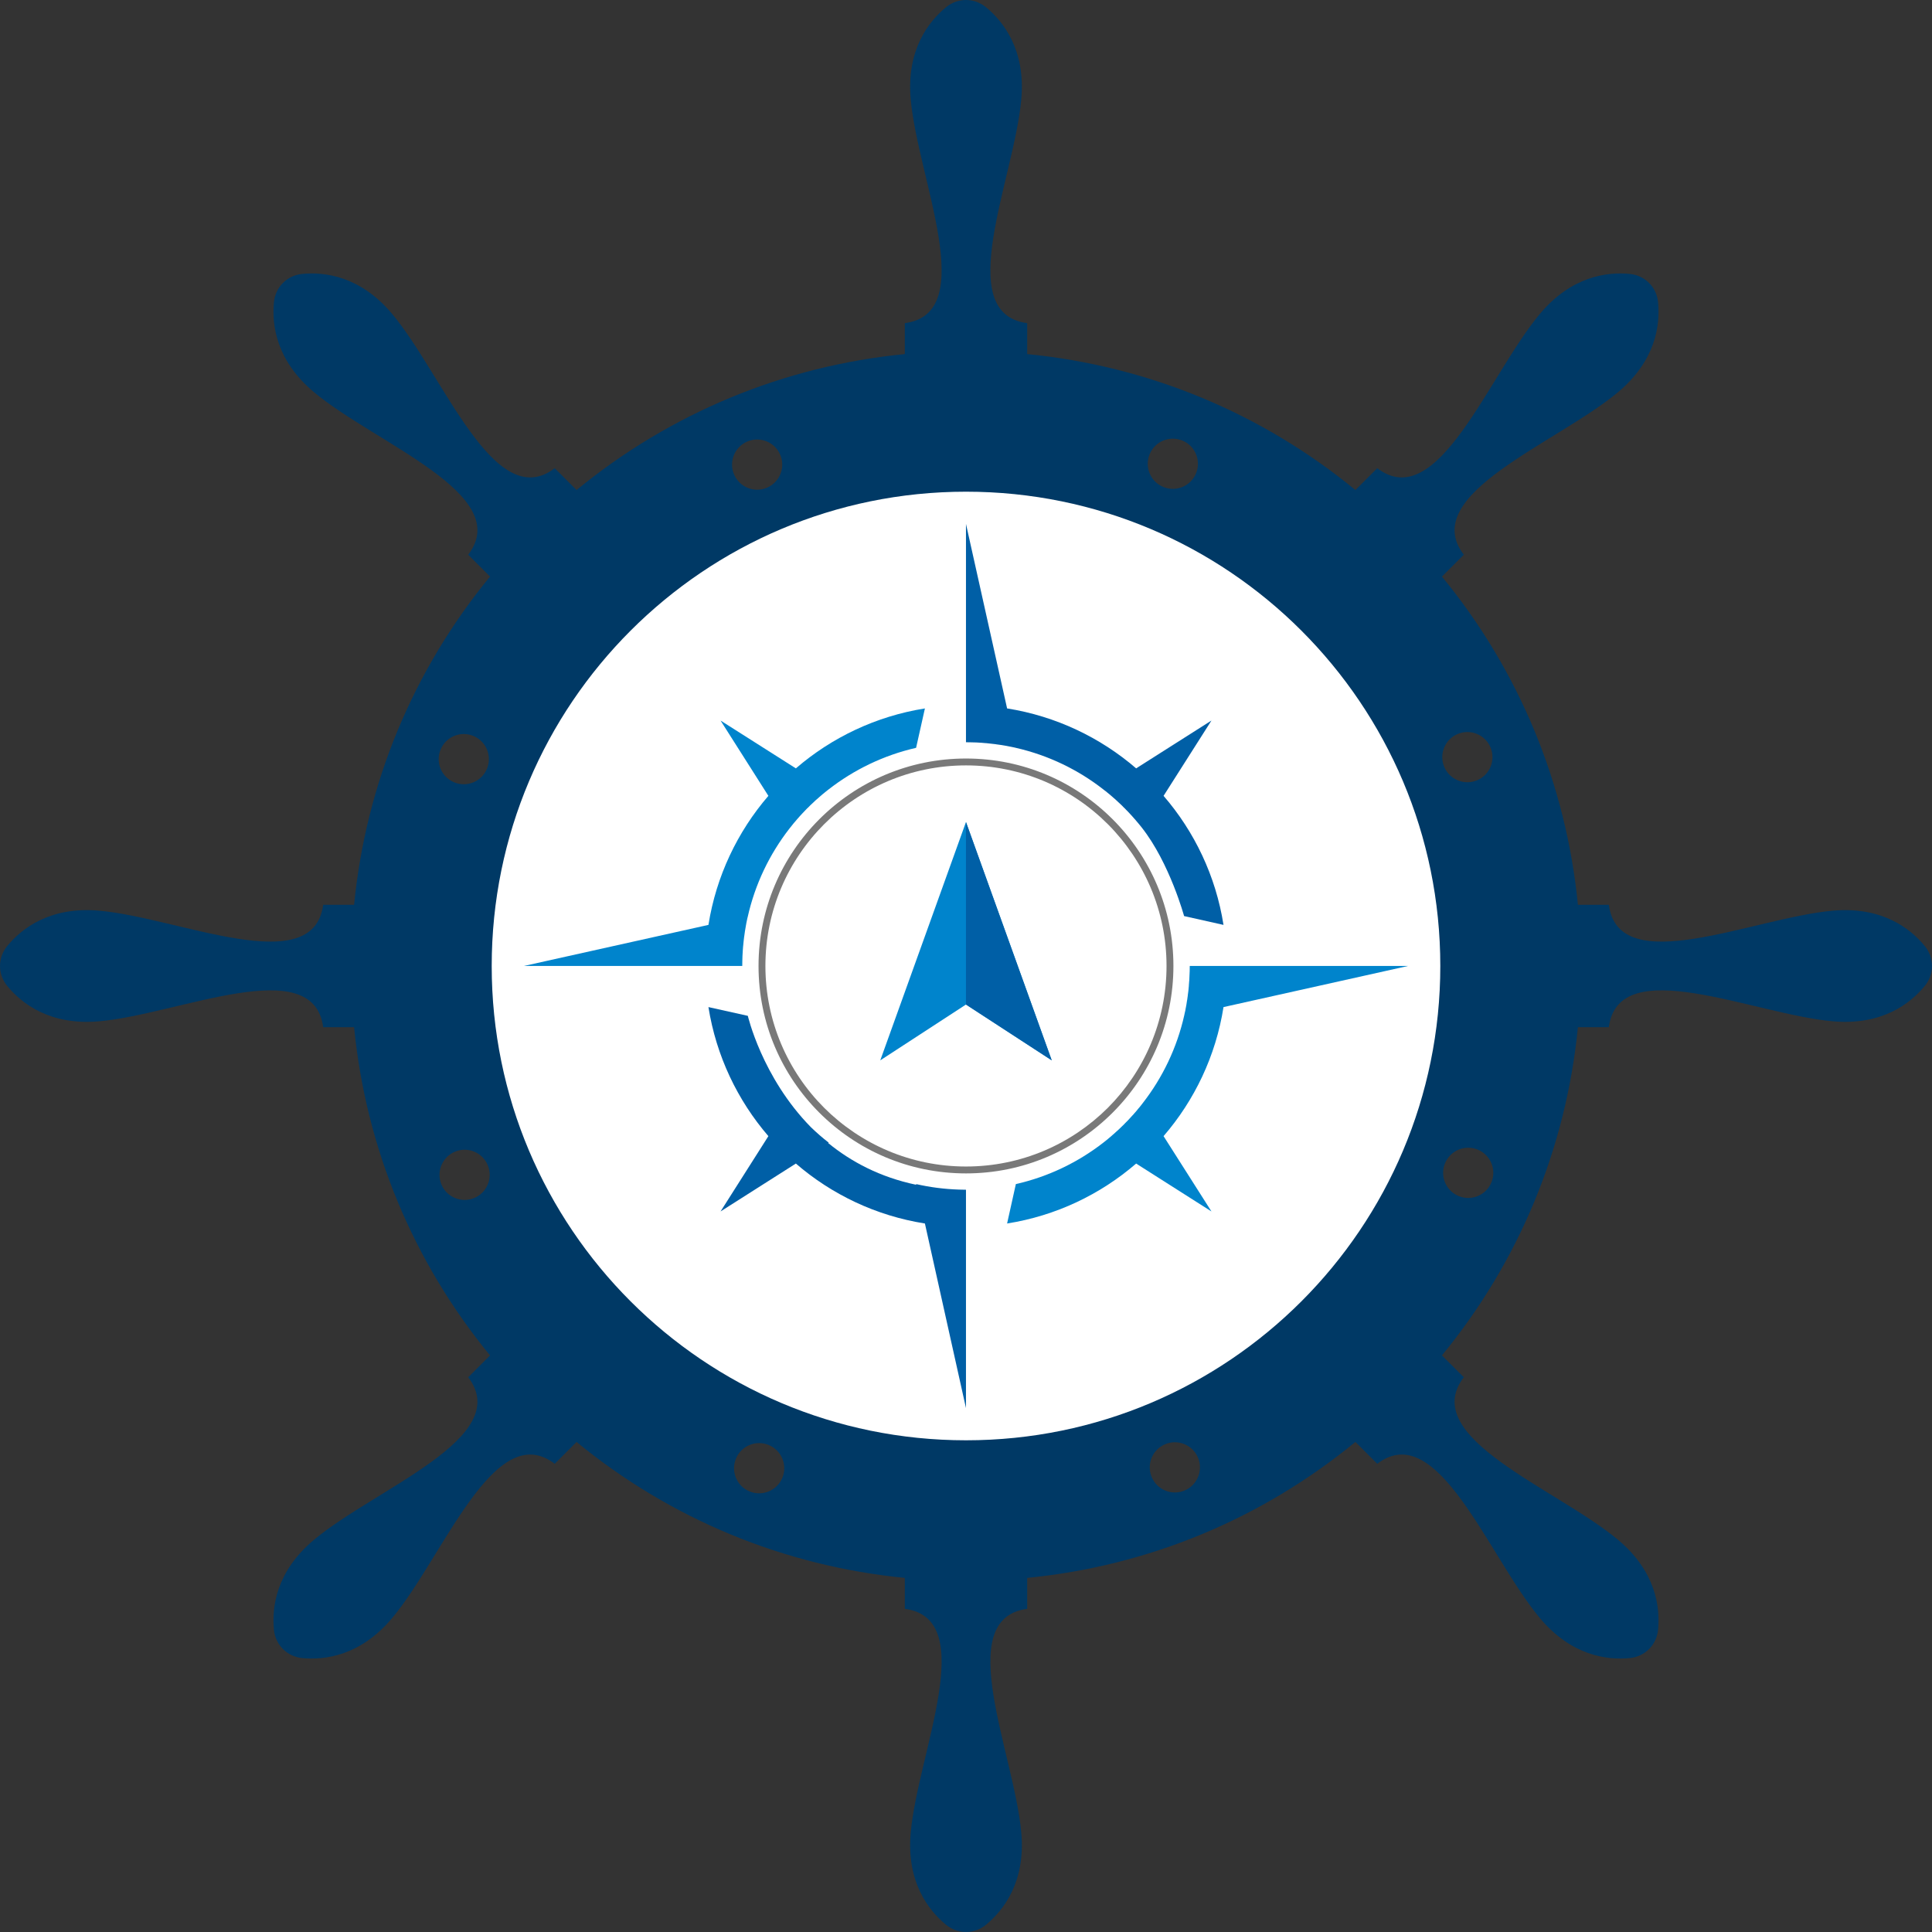 <?xml version="1.0" encoding="UTF-8"?>
<!DOCTYPE svg PUBLIC "-//W3C//DTD SVG 1.1//EN" "http://www.w3.org/Graphics/SVG/1.1/DTD/svg11.dtd">
<svg version="1.1" xmlns="http://www.w3.org/2000/svg" xmlns:xlink="http://www.w3.org/1999/xlink" x="0" y="0" width="150" height="150" viewBox="0, 0, 150, 150">
  <rect x="0" y="0" width="150" height="150" fill="#333333" stroke="none"/>
  <g id="Layer_1" transform="translate(-51.251, -73.249)">
    <g>
      <path d="M167.043,165.05 C166.633,166.046 165.497,166.52 164.501,166.111 C163.505,165.701 163.031,164.561 163.441,163.566 C163.851,162.57 164.99,162.096 165.986,162.506 C166.98,162.915 167.456,164.055 167.043,165.05 z M143.216,188.974 C142.222,189.388 141.082,188.918 140.667,187.925 C140.253,186.932 140.723,185.79 141.717,185.376 C142.711,184.962 143.852,185.431 144.267,186.427 C144.679,187.421 144.21,188.56 143.216,188.974 z M111.994,187.983 C111.584,188.978 110.445,189.453 109.449,189.043 C108.453,188.633 107.979,187.494 108.389,186.498 C108.799,185.502 109.938,185.028 110.934,185.438 C111.929,185.848 112.403,186.987 111.994,187.983 z M88.072,166.262 C87.079,166.676 85.937,166.207 85.523,165.213 C85.111,164.22 85.581,163.079 86.575,162.664 C87.568,162.25 88.707,162.72 89.121,163.714 C89.535,164.708 89.066,165.849 88.072,166.262 z M85.457,131.446 C85.867,130.45 87.006,129.976 88.001,130.386 C88.997,130.796 89.471,131.935 89.061,132.931 C88.651,133.926 87.512,134.401 86.517,133.991 C85.521,133.581 85.047,132.442 85.457,131.446 z M109.286,107.522 C110.279,107.108 111.421,107.578 111.835,108.572 C112.247,109.565 111.777,110.707 110.784,111.121 C109.79,111.535 108.651,111.065 108.237,110.069 C107.823,109.076 108.292,107.937 109.286,107.522 z M140.509,108.514 C140.918,107.518 142.058,107.044 143.052,107.454 C144.048,107.864 144.521,109.003 144.111,109.999 C143.701,110.994 142.564,111.468 141.569,111.058 C140.573,110.649 140.099,109.509 140.509,108.514 z M164.428,130.234 C165.421,129.82 166.563,130.289 166.977,131.283 C167.391,132.276 166.921,133.418 165.928,133.832 C164.935,134.246 163.793,133.776 163.379,132.783 C162.965,131.789 163.434,130.648 164.428,130.234 z M156.35,145.5 C156.35,145.5 154.981,147.197 153.221,146.444 C151.465,145.691 149.729,145.401 148.244,145.5 C146.759,145.401 145.023,145.691 143.266,146.444 C141.507,147.197 140.138,145.5 140.138,145.5 L139.728,145.5 C139.372,143.743 138.681,142.108 137.722,140.664 L138.013,140.372 C138.013,140.372 137.782,138.205 139.559,137.492 C141.335,136.782 142.766,135.761 143.744,134.641 C144.866,133.66 145.887,132.229 146.598,130.453 C147.309,128.676 149.477,128.908 149.477,128.908 L154.129,124.257 C159.123,130.052 162.347,137.417 162.945,145.5 L156.35,145.5 z M154.129,172.24 L149.477,167.589 C149.477,167.589 147.309,167.821 146.598,166.045 C145.887,164.267 144.866,162.836 143.744,161.855 C142.766,160.736 141.335,159.715 139.559,159.004 C137.782,158.292 138.013,156.125 138.013,156.125 L137.722,155.833 C138.681,154.39 139.372,152.754 139.728,150.997 L140.138,150.997 C140.138,150.997 141.507,149.3 143.266,150.053 C145.023,150.806 146.759,151.095 148.244,150.997 C149.729,151.095 151.465,150.806 153.221,150.053 C154.981,149.3 156.35,150.997 156.35,150.997 L162.945,150.997 C162.347,159.08 159.123,166.444 154.129,172.24 z M128.055,175.218 C128.809,173.462 129.098,171.726 129,170.241 C129.098,168.756 128.809,167.02 128.055,165.263 C127.303,163.504 129,162.135 129,162.135 L129,161.726 C130.756,161.369 132.393,160.678 133.836,159.719 L134.128,160.01 C134.128,160.01 136.295,159.779 137.007,161.555 C137.718,163.332 138.739,164.763 139.858,165.741 C140.839,166.863 142.27,167.884 144.048,168.595 C145.824,169.306 145.592,171.474 145.592,171.474 L150.243,176.126 C144.447,181.122 137.082,184.344 129,184.942 L129,178.347 C129,178.347 127.303,176.978 128.055,175.218 z M98.373,124.256 L103.025,128.908 C103.025,128.908 105.194,128.676 105.904,130.453 C106.615,132.229 107.636,133.66 108.758,134.641 C109.736,135.761 111.168,136.782 112.944,137.492 C114.721,138.205 114.489,140.372 114.489,140.372 L114.781,140.664 C113.822,142.108 113.131,143.743 112.775,145.5 L112.365,145.5 C112.365,145.5 110.996,147.197 109.236,146.444 C107.479,145.691 105.743,145.401 104.259,145.5 C102.774,145.401 101.038,145.691 99.281,146.444 C97.522,147.197 96.153,145.5 96.153,145.5 L89.556,145.5 C90.156,137.416 93.378,130.052 98.373,124.256 z M124.447,121.278 C123.694,123.035 123.404,124.771 123.503,126.256 C123.404,127.741 123.694,129.476 124.447,131.234 C125.2,132.993 123.503,134.362 123.503,134.362 L123.503,134.77 C121.745,135.126 120.108,135.819 118.664,136.776 L118.375,136.486 C118.375,136.486 116.208,136.718 115.495,134.941 C114.785,133.165 113.764,131.734 112.644,130.755 C111.663,129.633 110.232,128.612 108.456,127.902 C106.679,127.191 106.911,125.022 106.911,125.022 L102.259,120.37 C108.055,115.376 115.419,112.153 123.503,111.554 L123.503,118.15 C123.503,118.15 125.2,119.519 124.447,121.278 z M136.121,149.75 C135.291,149.75 134.619,149.078 134.619,148.248 C134.619,147.418 135.291,146.746 136.121,146.746 C136.952,146.746 137.622,147.418 137.622,148.248 C137.622,149.078 136.952,149.75 136.121,149.75 z M132.17,156.29 C131.581,155.702 131.581,154.751 132.17,154.167 C132.754,153.578 133.704,153.578 134.293,154.167 C134.879,154.751 134.879,155.702 134.293,156.29 C133.704,156.876 132.754,156.876 132.17,156.29 z M118.209,154.167 C118.797,153.578 119.748,153.578 120.334,154.167 C120.921,154.751 120.921,155.702 120.334,156.29 C119.748,156.876 118.797,156.876 118.209,156.29 C117.624,155.702 117.624,154.751 118.209,154.167 z M116.381,146.746 C117.212,146.746 117.883,147.418 117.883,148.248 C117.883,149.078 117.212,149.75 116.381,149.75 C115.551,149.75 114.879,149.078 114.879,148.248 C114.879,147.418 115.551,146.746 116.381,146.746 z M120.334,140.207 C120.921,140.794 120.921,141.745 120.334,142.331 C119.748,142.919 118.797,142.919 118.209,142.331 C117.624,141.745 117.624,140.794 118.209,140.207 C118.797,139.621 119.748,139.621 120.334,140.207 z M132.248,148.248 C132.248,151.561 129.562,154.247 126.249,154.247 C122.938,154.247 120.252,151.561 120.252,148.248 C120.252,144.936 122.938,142.251 126.249,142.251 C129.562,142.251 132.248,144.936 132.248,148.248 z M124.749,138.378 C124.749,137.548 125.421,136.877 126.251,136.877 C127.081,136.877 127.753,137.548 127.753,138.378 C127.753,139.209 127.081,139.88 126.251,139.88 C125.421,139.88 124.749,139.209 124.749,138.378 z M127.753,158.118 C127.753,158.949 127.081,159.619 126.251,159.619 C125.421,159.619 124.749,158.949 124.749,158.118 C124.749,157.288 125.421,156.616 126.251,156.616 C127.081,156.616 127.753,157.288 127.753,158.118 z M134.293,142.331 C133.704,142.919 132.754,142.919 132.17,142.331 C131.581,141.745 131.581,140.794 132.17,140.207 C132.754,139.621 133.704,139.621 134.293,140.207 C134.879,140.794 134.879,141.745 134.293,142.331 z M150.243,120.371 L145.592,125.022 C145.592,125.022 145.824,127.191 144.048,127.902 C142.27,128.612 140.839,129.633 139.858,130.755 C138.739,131.734 137.718,133.165 137.007,134.941 C136.295,136.718 134.128,136.486 134.128,136.486 L133.836,136.778 C132.393,135.819 130.756,135.128 129,134.77 L129,134.362 C129,134.362 127.303,132.993 128.055,131.234 C128.809,129.476 129.098,127.741 129,126.256 C129.098,124.771 128.809,123.035 128.055,121.278 C127.303,119.519 129,118.15 129,118.15 L129,111.554 C137.082,112.153 144.447,115.376 150.243,120.371 z M89.556,150.997 L96.153,150.997 C96.153,150.997 97.522,149.3 99.281,150.053 C101.038,150.806 102.774,151.095 104.259,150.997 C105.743,151.095 107.479,150.806 109.236,150.053 C110.996,149.3 112.365,150.997 112.365,150.997 L112.775,150.997 C113.131,152.754 113.822,154.39 114.781,155.833 L114.489,156.125 C114.489,156.125 114.721,158.292 112.944,159.004 C111.168,159.715 109.736,160.736 108.758,161.855 C107.636,162.836 106.615,164.267 105.904,166.045 C105.194,167.821 103.025,167.589 103.025,167.589 L98.373,172.24 C93.378,166.445 90.156,159.08 89.556,150.997 z M102.259,176.126 L106.911,171.474 C106.911,171.474 106.679,169.306 108.456,168.595 C110.232,167.884 111.663,166.863 112.644,165.741 C113.764,164.763 114.785,163.332 115.495,161.555 C116.208,159.779 118.375,160.01 118.375,160.01 L118.664,159.72 C120.108,160.678 121.745,161.37 123.503,161.726 L123.503,162.135 C123.503,162.135 125.2,163.504 124.447,165.263 C123.694,167.02 123.404,168.756 123.503,170.241 C123.404,171.726 123.694,173.462 124.447,175.218 C125.2,176.978 123.503,178.347 123.503,178.347 L123.503,184.942 C115.419,184.344 108.055,181.122 102.259,176.126 z M200.684,146.691 C199.561,145.328 197.363,143.616 193.551,143.955 C187.367,144.502 176.933,149.344 176.16,143.498 L173.76,143.498 C172.837,134.109 169.191,125.304 163.203,118.014 L164.9,116.317 C161.312,111.636 172.116,107.681 176.875,103.697 C179.809,101.24 180.153,98.477 179.984,96.717 C179.87,95.535 178.964,94.63 177.783,94.516 C176.023,94.346 173.259,94.69 170.803,97.625 C166.819,102.384 162.864,113.187 158.182,109.6 L156.485,111.296 C149.194,105.309 140.39,101.662 131.002,100.74 L131.002,98.339 C125.155,97.567 129.997,87.133 130.544,80.949 C130.884,77.136 129.172,74.939 127.808,73.815 C126.893,73.06 125.61,73.06 124.694,73.815 C123.331,74.939 121.619,77.136 121.958,80.949 C122.505,87.133 127.347,97.567 121.501,98.339 L121.501,100.74 C112.111,101.662 103.307,105.308 96.016,111.296 L94.32,109.6 C89.638,113.187 85.684,102.384 81.7,97.625 C79.243,94.69 76.479,94.346 74.72,94.516 C73.538,94.63 72.632,95.535 72.519,96.717 C72.349,98.477 72.692,101.24 75.628,103.697 C80.387,107.681 91.19,111.636 87.602,116.317 L89.298,118.013 C83.311,125.304 79.665,134.109 78.743,143.498 L76.342,143.498 C75.57,149.344 65.136,144.502 58.952,143.955 C55.139,143.616 52.942,145.328 51.818,146.691 C51.063,147.607 51.063,148.89 51.818,149.805 C52.942,151.169 55.139,152.881 58.952,152.542 C65.136,151.994 75.57,147.152 76.342,152.999 L78.743,152.999 C79.665,162.387 83.311,171.193 89.298,178.484 L87.602,180.179 C91.19,184.861 80.387,188.816 75.628,192.8 C72.692,195.256 72.349,198.02 72.519,199.78 C72.632,200.961 73.538,201.867 74.72,201.981 C76.479,202.15 79.243,201.806 81.7,198.872 C85.684,194.113 89.638,183.31 94.32,186.897 L96.016,185.201 C103.307,191.189 112.112,194.835 121.501,195.756 L121.501,198.157 C127.347,198.93 122.505,209.363 121.958,215.548 C121.619,219.36 123.331,221.557 124.694,222.682 C125.61,223.437 126.893,223.437 127.808,222.682 C129.172,221.557 130.884,219.36 130.544,215.548 C129.997,209.363 125.155,198.93 131.002,198.157 L131.002,195.756 C140.39,194.835 149.194,191.188 156.485,185.2 L158.182,186.897 C162.864,183.31 166.819,194.113 170.803,198.872 C173.259,201.806 176.023,202.15 177.783,201.981 C178.964,201.867 179.87,200.961 179.984,199.78 C180.153,198.02 179.809,195.256 176.875,192.8 C172.116,188.816 161.312,184.861 164.9,180.179 L163.203,178.482 C169.191,171.193 172.837,162.387 173.76,152.999 L176.16,152.999 C176.933,147.152 187.367,151.994 193.551,152.542 C197.363,152.881 199.561,151.169 200.684,149.805 C201.44,148.89 201.44,147.607 200.684,146.691" fill="#003965"/>
      <path d="M126.252,185.073 C105.914,185.073 89.427,168.586 89.427,148.249 C89.427,127.911 105.914,111.424 126.252,111.424 C146.589,111.424 163.076,127.911 163.076,148.249 C163.076,168.586 146.589,185.073 126.252,185.073 z" fill="#FFFFFF"/>
      <g>
        <path d="M143.623,148.246 C143.623,147.904 143.623,147.55 143.623,148.246" fill="#000000"/>
        <path d="M112.534,137.59 L112.534,137.59 C110.993,139.575 109.87,141.902 109.303,144.437 L109.276,144.544 C109.26,144.63 109.238,144.715 109.222,144.801 L109.201,144.903 C109.185,144.993 109.169,145.084 109.153,145.17 L109.137,145.266 C109.121,145.357 109.105,145.454 109.089,145.545 L109.078,145.625 C109.062,145.726 109.046,145.828 109.035,145.93 L109.025,145.994 C109.014,146.101 108.998,146.208 108.987,146.315 L108.982,146.363 C108.971,146.475 108.96,146.582 108.95,146.695 L108.944,146.737 C108.934,146.85 108.928,146.967 108.918,147.085 L108.918,147.101 C108.912,147.224 108.902,147.347 108.896,147.47 L108.896,147.481 C108.891,147.609 108.885,147.732 108.885,147.861 C108.88,147.989 108.88,148.117 108.88,148.246 L91.929,148.246 L106.254,145.058 C106.858,141.265 108.511,137.82 110.908,135.039 L107.195,129.192 L113.042,132.905 C115.823,130.508 119.268,128.855 123.061,128.251 L122.376,131.31 C119.851,131.888 117.54,133.012 115.567,134.552 L115.492,134.611 C115.438,134.654 115.385,134.696 115.331,134.739 L115.246,134.809 C115.197,134.846 115.149,134.889 115.101,134.926 L115.021,134.996 C114.967,135.039 114.914,135.087 114.866,135.13 L114.796,135.194 C114.743,135.237 114.695,135.28 114.647,135.322 L114.561,135.397 C114.518,135.44 114.47,135.483 114.422,135.531 L114.342,135.606 C114.293,135.649 114.245,135.697 114.197,135.74 L114.122,135.814 C114.074,135.857 114.031,135.905 113.983,135.954 L113.908,136.023 C113.866,136.071 113.817,136.119 113.775,136.162 L113.7,136.242 C113.652,136.29 113.609,136.339 113.566,136.381 L113.502,136.451 C113.454,136.505 113.4,136.558 113.352,136.612 L113.293,136.681 C113.245,136.729 113.202,136.783 113.159,136.831 L113.095,136.906 C113.047,136.959 113.004,137.013 112.956,137.071 L112.897,137.136 C112.855,137.189 112.812,137.243 112.769,137.296 L112.71,137.371 C112.662,137.424 112.619,137.483 112.576,137.537 L112.534,137.59" fill="#0084CC"/>
        <path d="M110.908,161.458 L107.195,167.305 L113.042,163.587 C115.823,165.989 119.268,167.642 123.061,168.241 L126.249,182.571 L126.249,165.62 C126.067,165.62 125.89,165.615 125.714,165.609 C124.569,165.572 123.457,165.427 122.376,165.181 L122.387,165.235 C119.573,164.646 117.326,163.443 115.55,161.993 L115.593,161.966 C115.112,161.592 114.652,161.191 114.213,160.768 C110.389,156.874 109.303,152.065 109.313,152.119 L106.254,151.439 C106.858,155.232 108.511,158.677 110.908,161.458" fill="#005FA6"/>
        <path d="M139.969,158.901 L139.969,158.901 C141.51,156.922 142.633,154.595 143.2,152.06 L143.222,151.953 C143.243,151.867 143.259,151.782 143.281,151.696 L143.297,151.594 C143.318,151.504 143.334,151.412 143.35,151.322 L143.366,151.231 C143.382,151.134 143.398,151.043 143.409,150.947 L143.425,150.867 C143.441,150.765 143.452,150.664 143.468,150.562 L143.473,150.503 C143.489,150.396 143.5,150.289 143.516,150.182 L143.521,150.134 C143.532,150.022 143.543,149.909 143.553,149.797 L143.553,149.76 C143.564,149.642 143.575,149.524 143.58,149.407 L143.585,149.391 C143.591,149.268 143.596,149.145 143.601,149.022 L143.601,149.011 C143.607,148.888 143.612,148.759 143.618,148.636 L143.618,148.631 C143.618,148.503 143.623,148.374 143.623,148.246 L160.574,148.246 L146.244,151.439 C145.645,155.232 143.992,158.677 141.59,161.458 L145.308,167.305 L139.461,163.587 C136.68,165.989 133.235,167.642 129.442,168.241 L130.122,165.181 C132.646,164.609 134.963,163.485 136.937,161.945 L137.011,161.886 C137.065,161.843 137.118,161.801 137.172,161.758 L137.257,161.688 C137.306,161.645 137.354,161.608 137.402,161.565 L137.482,161.501 C137.53,161.453 137.584,161.41 137.637,161.362 L137.707,161.303 C137.755,161.26 137.808,161.217 137.856,161.169 L137.937,161.094 C137.985,161.052 138.033,161.009 138.081,160.966 L138.161,160.891 C138.21,160.843 138.258,160.8 138.301,160.757 L138.375,160.683 C138.424,160.634 138.472,160.592 138.52,160.544 L138.589,160.469 C138.637,160.426 138.68,160.378 138.728,160.33 L138.803,160.255 C138.846,160.207 138.894,160.158 138.937,160.11 L139.001,160.041 C139.049,159.987 139.097,159.934 139.146,159.88 L139.21,159.816 C139.253,159.762 139.301,159.714 139.344,159.661 L139.408,159.591 C139.451,159.533 139.499,159.479 139.547,159.426 L139.6,159.356 C139.643,159.308 139.691,159.254 139.734,159.201 L139.793,159.126 C139.836,159.067 139.884,159.014 139.927,158.955 L139.969,158.901" fill="#0084CC"/>
        <path d="M129.442,128.251 C133.235,128.855 136.68,130.508 139.461,132.905 L145.308,129.192 L141.59,135.039 C143.992,137.82 145.645,141.265 146.244,145.058 L143.184,144.373 C143.211,144.475 142.082,140.265 139.889,137.489 L139.825,137.408 C139.782,137.36 139.739,137.307 139.697,137.253 L139.632,137.173 C139.59,137.125 139.547,137.071 139.504,137.023 L139.429,136.932 C139.386,136.884 139.349,136.836 139.306,136.793 L139.231,136.708 C139.189,136.66 139.146,136.612 139.103,136.563 L139.023,136.478 C138.98,136.435 138.942,136.387 138.9,136.344 L138.819,136.258 C138.771,136.21 138.728,136.167 138.686,136.125 C138.659,136.093 138.627,136.06 138.6,136.034 C138.557,135.991 138.514,135.948 138.466,135.905 L138.386,135.82 C138.338,135.777 138.295,135.729 138.247,135.686 L138.161,135.606 C138.119,135.563 138.076,135.526 138.028,135.483 L137.931,135.392 C137.889,135.354 137.84,135.312 137.798,135.269 L137.712,135.199 C137.664,135.156 137.616,135.114 137.568,135.071 L137.487,135.001 C137.434,134.959 137.38,134.91 137.327,134.868 L137.241,134.798 C137.193,134.761 137.145,134.718 137.092,134.675 L137.011,134.616 C135.021,133.038 132.678,131.894 130.116,131.31 L130.009,131.284 C129.924,131.268 129.833,131.246 129.747,131.23 L129.64,131.209 C129.549,131.193 129.458,131.171 129.367,131.155 L129.271,131.139 C129.175,131.123 129.084,131.107 128.988,131.091 L128.902,131.08 C128.8,131.064 128.699,131.048 128.597,131.038 L128.538,131.027 C128.431,131.011 128.319,131 128.212,130.99 L128.159,130.984 C128.046,130.968 127.934,130.957 127.821,130.947 L127.784,130.947 C127.666,130.936 127.549,130.925 127.426,130.915 L127.41,130.915 C127.287,130.909 127.164,130.899 127.041,130.893 L127.025,130.893 C126.896,130.888 126.773,130.883 126.645,130.883 L126.639,130.883 C126.511,130.877 126.383,130.877 126.249,130.877 L126.249,113.926 L129.442,128.251" fill="#005FA6"/>
        <path d="M126.249,137.071 L119.595,155.574 L126.249,151.241 L132.908,155.574 L126.249,137.071" fill="#0084CC"/>
        <path d="M126.249,151.241 L132.908,155.574 L126.249,137.071 L126.249,151.241" fill="#005FA6"/>
        <path d="M137.263,137.237 C134.444,134.418 130.549,132.674 126.249,132.674 C121.954,132.674 118.059,134.418 115.24,137.237 C112.421,140.056 110.677,143.951 110.677,148.246 C110.677,152.546 112.421,156.441 115.24,159.26 C118.059,162.073 121.954,163.817 126.249,163.817 C130.549,163.817 134.444,162.073 137.263,159.26 C140.076,156.441 141.82,152.546 141.82,148.246 C141.82,143.951 140.076,140.056 137.263,137.237 z M126.249,132.14 C130.699,132.14 134.722,133.942 137.637,136.858 C140.553,139.773 142.355,143.801 142.355,148.246 C142.355,152.696 140.553,156.719 137.637,159.634 C134.722,162.55 130.699,164.352 126.249,164.352 C121.804,164.352 117.776,162.55 114.861,159.634 C111.945,156.719 110.143,152.696 110.143,148.246 C110.143,143.801 111.945,139.773 114.861,136.858 C117.776,133.942 121.804,132.14 126.249,132.14" fill="#797979"/>
      </g>
    </g>
  </g>
</svg>
